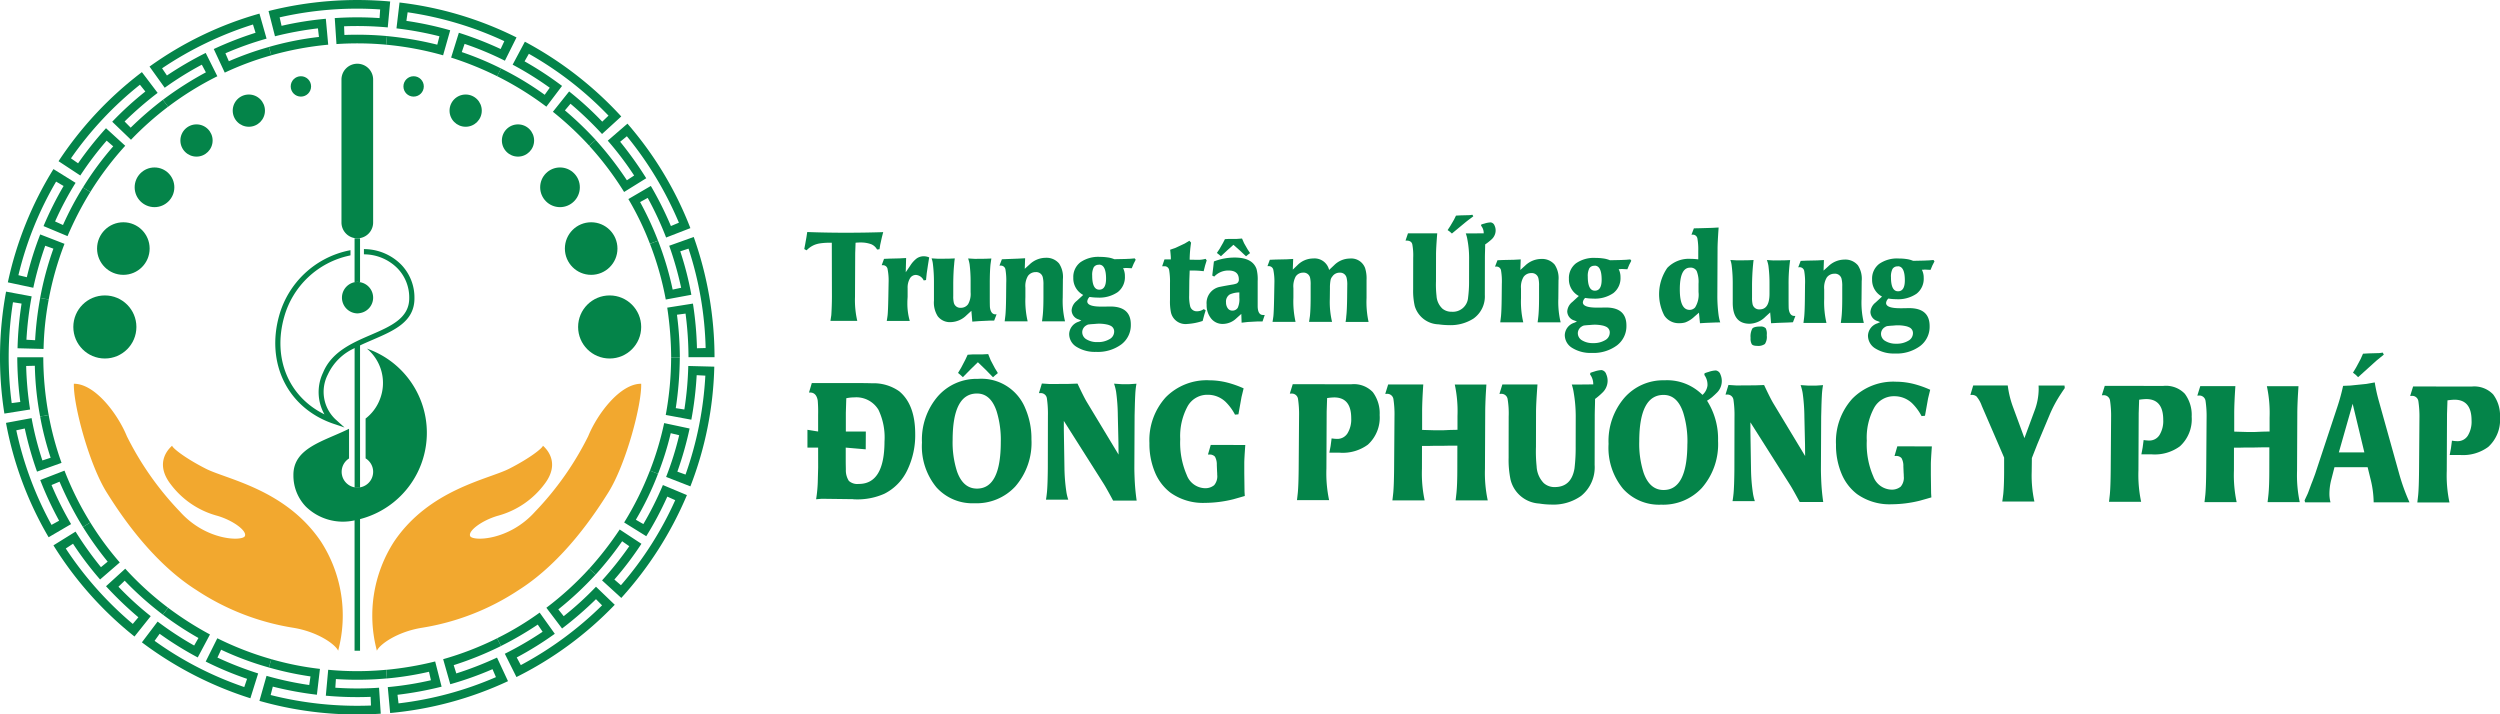 <svg xmlns="http://www.w3.org/2000/svg" width="291" height="83.162" viewBox="0 0 291 83.162">
  <g id="logo_footer" transform="translate(-6.39 -9.755)">
    <g id="XMLID_489_" transform="translate(6.39 9.755)">
      <g id="XMLID_1124_" transform="translate(34.149 40.58)">
        <g id="Group_10498" data-name="Group 10498" transform="translate(0)">
          <path id="XMLID_42_" d="M112.35,125.494a5.213,5.213,0,0,1,1.487,5.949,5.121,5.121,0,0,1-1.644,2.189v4.637a1.833,1.833,0,0,1-.647,3.372,1.7,1.7,0,0,1-.3.028,2.02,2.02,0,0,1-.333-.028,1.837,1.837,0,0,1-.647-3.362v-3.455c-2.956,1.469-6.512,2.217-6.475,5.413a5.194,5.194,0,0,0,1.46,3.658,6.179,6.179,0,0,0,5.663,1.589l.148-.028c.166-.037.323-.074.49-.12a10.374,10.374,0,0,0,.8-19.842Z" transform="translate(-103.786 -125.494)" fill="#048449"/>
        </g>
      </g>
      <g id="XMLID_1118_" transform="translate(39.747 7.418)">
        <g id="Group_10499" data-name="Group 10499">
          <path id="XMLID_17_" d="M123.439,32.755V49.392a1.843,1.843,0,0,1-1.843,1.843h0a1.843,1.843,0,0,1-1.843-1.843V32.755a1.843,1.843,0,0,1,1.843-1.843h0A1.843,1.843,0,0,1,123.439,32.755Z" transform="translate(-119.753 -30.912)" fill="#048449"/>
        </g>
      </g>
      <g id="XMLID_1095_" transform="translate(8.597 44.673)">
        <g id="Group_10500" data-name="Group 10500">
          <g id="XMLID_69_" transform="translate(34.737)">
            <path id="XMLID_70_" d="M130.519,168.237a15.874,15.874,0,0,1,2.009-12.714c4.109-6.075,10.969-7.234,13.393-8.471,2.48-1.266,3.867-2.4,3.926-2.676.706.626,1.9,2.215.179,4.466a10.036,10.036,0,0,1-5.475,3.7c-1.882.563-3.464,1.778-3.169,2.365s4.495.562,7.554-2.86a35.489,35.489,0,0,0,6.178-8.776c1.072-2.623,3.724-6.122,6.168-6.108.079,2.394-1.76,9.36-3.83,12.661-1.414,2.254-5.132,8-10.421,11.345A28.562,28.562,0,0,1,135.8,165.56C132.872,166.022,130.822,167.522,130.519,168.237Z" transform="translate(-129.982 -137.167)" fill="#f2a82f"/>
          </g>
          <g id="XMLID_67_">
            <path id="XMLID_68_" d="M61.674,168.237a15.874,15.874,0,0,0-2.009-12.714c-4.109-6.075-10.969-7.234-13.393-8.471-2.48-1.266-3.867-2.4-3.926-2.676-.706.626-1.9,2.215-.179,4.466a10.036,10.036,0,0,0,5.475,3.7c1.882.563,3.464,1.778,3.169,2.365s-4.495.562-7.554-2.86a35.489,35.489,0,0,1-6.178-8.776c-1.072-2.623-3.724-6.122-6.168-6.108-.079,2.394,1.76,9.36,3.83,12.661,1.414,2.254,5.132,8,10.421,11.345a28.562,28.562,0,0,0,11.229,4.388C59.321,166.022,61.371,167.522,61.674,168.237Z" transform="translate(-30.91 -137.167)" fill="#f2a82f"/>
          </g>
        </g>
      </g>
      <g id="XMLID_871_" transform="translate(8.535 8.873)">
        <g id="Group_10501" data-name="Group 10501">
          <g id="XMLID_248_" transform="translate(57.217 16.999)">
            <circle id="XMLID_249_" cx="3.06" cy="3.06" r="3.06" fill="#048449"/>
          </g>
          <g id="XMLID_246_" transform="translate(58.757 25.515)">
            <circle id="XMLID_247_" cx="3.671" cy="3.671" r="3.671" fill="#048449"/>
          </g>
          <g id="XMLID_244_" transform="translate(54.341 10.62)">
            <circle id="XMLID_245_" cx="2.309" cy="2.309" r="2.309" fill="#048449"/>
          </g>
          <g id="XMLID_242_" transform="translate(49.884 5.605)">
            <circle id="XMLID_243_" cx="1.876" cy="1.876" r="1.876" fill="#048449"/>
          </g>
          <g id="XMLID_240_" transform="translate(43.792 2.129)">
            <circle id="XMLID_241_" cx="1.876" cy="1.876" r="1.876" fill="#048449"/>
          </g>
          <g id="XMLID_237_" transform="translate(38.424)">
            <circle id="XMLID_239_" cx="1.186" cy="1.186" r="1.186" fill="#048449"/>
          </g>
          <g id="XMLID_235_" transform="translate(2.763 16.999)">
            <circle id="XMLID_236_" cx="3.06" cy="3.06" r="3.06" fill="#048449"/>
          </g>
          <g id="XMLID_233_" transform="translate(0 25.515)">
            <circle id="XMLID_234_" cx="3.671" cy="3.671" r="3.671" fill="#048449"/>
          </g>
          <g id="XMLID_231_" transform="translate(7.14 10.62)">
            <circle id="XMLID_232_" cx="2.309" cy="2.309" r="2.309" fill="#048449"/>
          </g>
          <g id="XMLID_229_" transform="translate(12.462 5.605)">
            <circle id="XMLID_230_" cx="1.876" cy="1.876" r="1.876" fill="#048449"/>
          </g>
          <g id="XMLID_227_" transform="translate(18.554 2.129)">
            <circle id="XMLID_228_" cx="1.876" cy="1.876" r="1.876" fill="#048449"/>
          </g>
          <g id="XMLID_225_" transform="translate(25.304)">
            <circle id="XMLID_226_" cx="1.186" cy="1.186" r="1.186" fill="#048449"/>
          </g>
        </g>
      </g>
      <g id="XMLID_811_" transform="translate(32.051 27.741)">
        <g id="Group_10502" data-name="Group 10502">
          <g id="XMLID_117_" transform="translate(9.22)">
            <path id="XMLID_118_" d="M124.738,88.873v5.108a1.723,1.723,0,0,0-.314-.037,1.827,1.827,0,0,0-.323.037V88.873Z" transform="translate(-124.1 -88.873)" fill="#048449"/>
          </g>
          <g id="XMLID_112_" transform="translate(0 1.253)">
            <g id="XMLID_115_">
              <path id="XMLID_116_" d="M113.993,98.118v.065c0,2.725-2.374,3.75-4.887,4.831l-.3.129c-.36.157-.721.314-1.072.48-.2.1-.416.2-.619.314a6.232,6.232,0,0,0-3.2,3.1,4.4,4.4,0,0,0,.859,5.2l1.081.979-1.386-.471c-5.238-1.838-7.787-7-6.217-12.581a10.674,10.674,0,0,1,8.074-7.547l.222-.046v.6l-.139.037a10.07,10.07,0,0,0-7.575,7.122c-1.367,4.831.508,9.3,4.683,11.353a5.268,5.268,0,0,1-.157-4.868c.988-2.4,3.381-3.446,5.5-4.36,2.355-1.016,4.554-1.958,4.526-4.332a4.884,4.884,0,0,0-1.376-3.446,5.5,5.5,0,0,0-3.723-1.617l-.175-.009v-.61l.194.009a6.114,6.114,0,0,1,4.138,1.8A5.5,5.5,0,0,1,113.993,98.118Z" transform="translate(-97.802 -92.446)" fill="#048449"/>
            </g>
            <path id="XMLID_114_" d="M124.738,123.559v16.826a1.7,1.7,0,0,1-.3.028,2.024,2.024,0,0,1-.333-.028v-16.5A6.887,6.887,0,0,1,124.738,123.559Z" transform="translate(-114.88 -112.65)" fill="#048449"/>
            <path id="XMLID_113_" d="M124.738,171.547v19.016H124.1V171.547a1.987,1.987,0,0,0,.333.028A1.641,1.641,0,0,0,124.738,171.547Z" transform="translate(-114.88 -143.813)" fill="#048449"/>
          </g>
          <g id="XMLID_110_" transform="translate(7.715 5.071)">
            <path id="XMLID_111_" d="M123.473,105.175a1.824,1.824,0,0,1-1.524,1.792,1.715,1.715,0,0,1-.314.037,1.834,1.834,0,0,1,0-3.667,1.723,1.723,0,0,1,.314.037A1.827,1.827,0,0,1,123.473,105.175Z" transform="translate(-119.806 -103.337)" fill="#048449"/>
          </g>
        </g>
      </g>
      <g id="XMLID_490_">
        <g id="Group_10503" data-name="Group 10503">
          <g id="XMLID_303_">
            <g id="XMLID_336_" transform="translate(75.653 41.582)">
              <path id="XMLID_337_" d="M229.649,129.448l-3.029-.079a38.841,38.841,0,0,1-.456,5.066l-1-.158a41.385,41.385,0,0,0,.47-5.925h-1.01a37.31,37.31,0,0,1-.627,6.717l2.979.553a40.645,40.645,0,0,0,.622-5.182l1.009.053a40.954,40.954,0,0,1-2.306,11.516l-.951-.34a40.613,40.613,0,0,0,1.426-5.021l-2.963-.632a35.689,35.689,0,0,1-1.656,5.536l.942.365a35.2,35.2,0,0,0,1.48-4.724l.982.237a36.254,36.254,0,0,1-1.52,4.852l2.825,1.1A41.11,41.11,0,0,0,229.649,129.448Z" transform="translate(-222.158 -128.351)" fill="#048449"/>
            </g>
            <g id="XMLID_334_" transform="translate(68.583 54.781)">
              <path id="XMLID_335_" d="M213.369,168.842l-2.795-1.17a38.827,38.827,0,0,1-2.277,4.548l-.872-.509a35.069,35.069,0,0,0,2.58-5.35l-.942-.365a36.451,36.451,0,0,1-3,6.033l2.574,1.6a38.65,38.65,0,0,0,2.449-4.609l.921.414a40,40,0,0,1-6.319,9.9l-.764-.661a38.281,38.281,0,0,0,3.15-4.161l-2.531-1.665A38.552,38.552,0,0,1,202,177.412l.746.68a38.937,38.937,0,0,0,3.085-3.876l.829.577a39.878,39.878,0,0,1-3.168,3.979l2.238,2.042A42.233,42.233,0,0,0,213.369,168.842Z" transform="translate(-201.995 -165.995)" fill="#048449"/>
            </g>
            <g id="XMLID_332_" transform="translate(57.865 66.197)">
              <path id="XMLID_333_" d="M185.119,202.753l-2.184-2.1a36.527,36.527,0,0,1-3.757,3.428l-.63-.789a38.992,38.992,0,0,0,4.344-4.056l-.746-.68a36.38,36.38,0,0,1-4.986,4.544l1.827,2.416a41.909,41.909,0,0,0,3.947-3.415l.709.719a40.973,40.973,0,0,1-9.459,6.957l-.475-.891a38.961,38.961,0,0,0,4.432-2.755l-1.763-2.464a34.714,34.714,0,0,1-4.951,2.984l.45.9a39.023,39.023,0,0,0,4.28-2.491l.566.836a40.041,40.041,0,0,1-4.4,2.559l1.353,2.711A41.4,41.4,0,0,0,185.119,202.753Z" transform="translate(-171.427 -198.555)" fill="#048449"/>
            </g>
            <g id="XMLID_330_" transform="translate(44.955 74.292)">
              <path id="XMLID_331_" d="M148.781,226.637l-1.28-2.746a39.908,39.908,0,0,1-4.739,1.845l-.3-.964a38.845,38.845,0,0,0,5.506-2.227l-.45-.9a36.354,36.354,0,0,1-6.284,2.433l.828,2.915a38.418,38.418,0,0,0,4.916-1.752l.4.926a40.307,40.307,0,0,1-11.34,3.055l-.119-1a40.461,40.461,0,0,0,5.134-.945l-.75-2.935a38.6,38.6,0,0,1-5.7.975l.092,1.005a36.49,36.49,0,0,0,4.89-.779l.224.985a37.5,37.5,0,0,1-5.022.8l.276,3.017A41.274,41.274,0,0,0,148.781,226.637Z" transform="translate(-134.605 -221.641)" fill="#048449"/>
            </g>
            <g id="XMLID_328_" transform="translate(30.2 76.725)">
              <path id="XMLID_329_" d="M106.644,234.928l-.2-3.023a37.347,37.347,0,0,1-5.087,0l.066-1.008a37.79,37.79,0,0,0,5.944-.075l-.092-1.005a35.7,35.7,0,0,1-6.749,0l-.276,3.017a40.471,40.471,0,0,0,5.217.135l.039,1.009a41.067,41.067,0,0,1-11.678-1.222l.25-.979a40.374,40.374,0,0,0,5.133.945l.355-3.009A34.456,34.456,0,0,1,93.9,228.58l-.276.971a36.886,36.886,0,0,0,4.841,1.039l-.145,1a37.894,37.894,0,0,1-4.972-1.067l-.827,2.914A41.446,41.446,0,0,0,106.644,234.928Z" transform="translate(-92.524 -228.58)" fill="#048449"/>
            </g>
            <g id="XMLID_326_" transform="translate(16.517 70.741)">
              <path id="XMLID_327_" d="M66.127,222.052l.905-2.891a39.926,39.926,0,0,1-4.739-1.845l.427-.915a35.594,35.594,0,0,0,5.567,2.07l.276-.971a36.364,36.364,0,0,1-6.284-2.433l-1.352,2.711a37.6,37.6,0,0,0,4.815,2.013l-.327.956a39.921,39.921,0,0,1-10.438-5.379l.588-.821A38.971,38.971,0,0,0,60,217.3l1.424-2.674a38.526,38.526,0,0,1-4.874-3.111l-.609.805a37.557,37.557,0,0,0,4.142,2.716l-.5.878a38.607,38.607,0,0,1-4.253-2.789L53.5,215.543A42.038,42.038,0,0,0,66.127,222.052Z" transform="translate(-53.5 -211.515)" fill="#048449"/>
            </g>
            <g id="XMLID_324_" transform="translate(6.223 60.814)">
              <path id="XMLID_325_" d="M33.57,196.479l1.89-2.368a36.587,36.587,0,0,1-3.757-3.428l.728-.7a37.616,37.616,0,0,0,4.439,3.951l.609-.805a36.339,36.339,0,0,1-4.986-4.544l-2.238,2.042a42.012,42.012,0,0,0,3.767,3.613l-.651.772a40.826,40.826,0,0,1-7.8-8.778l.844-.555a38.277,38.277,0,0,0,3.15,4.161l2.291-1.982a35.392,35.392,0,0,1-3.43-4.655l-.858.532a39.759,39.759,0,0,0,2.88,4.031l-.781.641a40.786,40.786,0,0,1-2.957-4.139l-2.574,1.6A41.665,41.665,0,0,0,33.57,196.479Z" transform="translate(-24.138 -183.203)" fill="#048449"/>
            </g>
            <g id="XMLID_322_" transform="translate(0.703 48.299)">
              <path id="XMLID_323_" d="M13.351,161.742l2.616-1.529a38.744,38.744,0,0,1-2.277-4.548l.931-.39a39.531,39.531,0,0,0,2.725,5.279l.858-.532a36.414,36.414,0,0,1-3.005-6.033l-2.825,1.095a39.5,39.5,0,0,0,2.2,4.734l-.885.486a40.633,40.633,0,0,1-4.1-11.008l.988-.211a40.685,40.685,0,0,0,1.425,5.021l2.853-1.02a35.749,35.749,0,0,1-1.5-5.58l-.993.184a35.307,35.307,0,0,0,1.224,4.8l-.96.314a36.294,36.294,0,0,1-1.257-4.927l-2.979.553A41.016,41.016,0,0,0,13.351,161.742Z" transform="translate(-8.395 -147.507)" fill="#048449"/>
            </g>
            <g id="XMLID_320_" transform="translate(0 33.943)">
              <path id="XMLID_321_" d="M6.9,120.76l2.992-.474a38.783,38.783,0,0,1-.456-5.066l1.009-.026a35.583,35.583,0,0,0,.618,5.909l.993-.184a37.3,37.3,0,0,1-.627-6.717H8.4a41.465,41.465,0,0,0,.352,5.207l-1,.132A41.13,41.13,0,0,1,7.9,107.8l1,.158a39.842,39.842,0,0,0-.468,5.2l3.029.079a34.565,34.565,0,0,1,.6-5.751l-.993-.184a38.656,38.656,0,0,0-.591,4.918l-1.009-.053a39.568,39.568,0,0,1,.607-5.05l-2.979-.553A42.021,42.021,0,0,0,6.9,120.76Z" transform="translate(-6.39 -106.563)" fill="#048449"/>
            </g>
            <g id="XMLID_318_" transform="translate(0.913 19.688)">
              <path id="XMLID_319_" d="M8.995,79.083l2.963.632a39.6,39.6,0,0,1,1.389-4.892l.951.34A36.812,36.812,0,0,0,12.756,80.9l.993.184A36.413,36.413,0,0,1,15.59,74.6l-2.825-1.095a37.26,37.26,0,0,0-1.56,4.981l-.981-.237a40.1,40.1,0,0,1,4.389-10.892l.872.51a39.749,39.749,0,0,0-2.336,4.667l2.794,1.17a38.512,38.512,0,0,1,2.652-5.136l-.858-.532a36.588,36.588,0,0,0-2.323,4.373l-.921-.414A37.6,37.6,0,0,1,16.879,67.5l-2.574-1.6A41.515,41.515,0,0,0,8.995,79.083Z" transform="translate(-8.995 -65.906)" fill="#048449"/>
            </g>
            <g id="XMLID_316_" transform="translate(6.815 8.395)">
              <path id="XMLID_317_" d="M25.827,44.067l2.531,1.665a37.241,37.241,0,0,1,3.07-4.055l.764.661a36.421,36.421,0,0,0-3.525,4.784l.858.532a36.725,36.725,0,0,1,4.064-5.383l-2.238-2.042a40.912,40.912,0,0,0-3.25,4.083l-.829-.577A40.625,40.625,0,0,1,35.3,35.167l.63.789a37.573,37.573,0,0,0-3.855,3.517l2.184,2.1a36.607,36.607,0,0,1,4.32-3.846l-.609-.805a39.964,39.964,0,0,0-3.746,3.242l-.709-.719a40.931,40.931,0,0,1,3.846-3.329L35.53,33.7A41.959,41.959,0,0,0,25.827,44.067Z" transform="translate(-25.827 -33.699)" fill="#048449"/>
            </g>
            <g id="XMLID_314_" transform="translate(17.405 1.582)">
              <path id="XMLID_315_" d="M56.032,20.435,57.8,22.9a37.945,37.945,0,0,1,4.319-2.685l.474.891a39.508,39.508,0,0,0-5.008,3.2l.609.805a36.561,36.561,0,0,1,5.732-3.55L62.57,18.846a41.033,41.033,0,0,0-4.511,2.626l-.566-.836a41.026,41.026,0,0,1,10.58-5.1l.3.964a40.954,40.954,0,0,0-4.864,1.893l1.28,2.746a34.61,34.61,0,0,1,5.416-2.014l-.276-.972a36.378,36.378,0,0,0-4.664,1.662l-.4-.926a37.421,37.421,0,0,1,4.79-1.707l-.827-2.914A40.921,40.921,0,0,0,56.032,20.435Z" transform="translate(-56.032 -14.267)" fill="#048449"/>
            </g>
            <g id="XMLID_312_" transform="translate(31.258)">
              <path id="XMLID_313_" d="M95.542,11.041l.75,2.936a39.394,39.394,0,0,1,5-.92l.118,1a35.533,35.533,0,0,0-5.825,1.164l.276.972a36.683,36.683,0,0,1,6.626-1.236l-.276-3.017a38.5,38.5,0,0,0-5.154.821l-.224-.985a40.464,40.464,0,0,1,11.7-.923l-.066,1.008a38.273,38.273,0,0,0-5.218,0l.2,3.023a36.794,36.794,0,0,1,5.786.073l.092-1.005a38.384,38.384,0,0,0-4.954-.128l-.039-1.009a39.462,39.462,0,0,1,5.085.131L109.7,9.93A42.248,42.248,0,0,0,95.542,11.041Z" transform="translate(-95.542 -9.755)" fill="#048449"/>
            </g>
            <g id="XMLID_310_" transform="translate(44.955 0.292)">
              <path id="XMLID_311_" d="M136.156,10.589,135.8,13.6a39.388,39.388,0,0,1,5,.92l-.25.978a39.578,39.578,0,0,0-5.856-1L134.6,15.5a36.7,36.7,0,0,1,6.626,1.236l.828-2.914a38.918,38.918,0,0,0-5.1-1.095l.145-1a40.448,40.448,0,0,1,11.253,3.361l-.427.915a40.9,40.9,0,0,0-4.864-1.893l-.9,2.891a37.911,37.911,0,0,1,5.358,2.167l.45-.9a35.556,35.556,0,0,0-4.568-1.909l.327-.955a36.564,36.564,0,0,1,4.692,1.961l1.352-2.711A41.127,41.127,0,0,0,136.156,10.589Z" transform="translate(-134.605 -10.589)" fill="#048449"/>
            </g>
            <g id="XMLID_308_" transform="translate(57.865 4.855)">
              <path id="XMLID_309_" d="M174.658,23.6l-1.424,2.674a37.942,37.942,0,0,1,4.319,2.685l-.588.821a35.709,35.709,0,0,0-5.089-3.066l-.45.9a36.593,36.593,0,0,1,5.732,3.55l1.827-2.416a39.575,39.575,0,0,0-4.364-2.862l.5-.879a40.341,40.341,0,0,1,9.271,7.2l-.728.7a37.539,37.539,0,0,0-3.855-3.517l-1.89,2.367a37.911,37.911,0,0,1,4.228,3.947l.746-.68a39.97,39.97,0,0,0-3.576-3.429l.651-.773a40.97,40.97,0,0,1,3.671,3.521l2.238-2.042A42.175,42.175,0,0,0,174.658,23.6Z" transform="translate(-171.427 -23.601)" fill="#048449"/>
            </g>
            <g id="XMLID_306_" transform="translate(68.583 14.391)">
              <path id="XMLID_307_" d="M206.448,50.8l-2.291,1.982a37.239,37.239,0,0,1,3.07,4.055l-.844.555a39.562,39.562,0,0,0-3.641-4.7l-.746.68a36.747,36.747,0,0,1,4.064,5.383l2.574-1.6a41.782,41.782,0,0,0-3.034-4.247l.781-.64a41.1,41.1,0,0,1,6.057,10.061l-.932.39a39.744,39.744,0,0,0-2.336-4.667l-2.615,1.528a34.089,34.089,0,0,1,2.51,5.206l.942-.365a37.42,37.42,0,0,0-2.086-4.491l.885-.486a38.431,38.431,0,0,1,2.143,4.612l2.825-1.095A41.158,41.158,0,0,0,206.448,50.8Z" transform="translate(-201.996 -50.799)" fill="#048449"/>
            </g>
            <g id="XMLID_304_" transform="translate(75.653 27.585)">
              <path id="XMLID_305_" d="M227.254,88.431l-2.853,1.02a39.6,39.6,0,0,1,1.389,4.892l-.988.211a36.689,36.689,0,0,0-1.7-5.69l-.942.365A36.421,36.421,0,0,1,224,95.711l2.979-.553a37.3,37.3,0,0,0-1.29-5.057l.96-.315a40.119,40.119,0,0,1,1.992,11.571l-1.01.026a39.794,39.794,0,0,0-.468-5.2l-2.992.474a40.382,40.382,0,0,1,.457,5.767h1.01a39.41,39.41,0,0,0-.335-4.944l1-.132a40.363,40.363,0,0,1,.343,5.075h3.03A42.029,42.029,0,0,0,227.254,88.431Z" transform="translate(-222.158 -88.431)" fill="#048449"/>
            </g>
          </g>
        </g>
      </g>
    </g>
    <g id="XMLID_1_" transform="translate(99.965 34.754)">
      <g id="Group_10505" data-name="Group 10505" transform="translate(0.047)">
        <g id="Group_10504" data-name="Group 10504">
          <path id="Path_5138" data-name="Path 5138" d="M282.59,59.356l-.149.577-.2.9-.082.518-.283.029a1.4,1.4,0,0,0-.658-.608,3.51,3.51,0,0,0-1.265-.21,5.16,5.16,0,0,0-.579.028l-.043,1.214-.023,5.079a10.6,10.6,0,0,0,.263,2.8h-.754l-1.682,0h-.686q.041-.266.1-.666.069-1.081.072-2.147l-.014-6.278H276.5a7.6,7.6,0,0,0-1.347.086,3.037,3.037,0,0,0-.565.161,2.719,2.719,0,0,0-.917.635l-.269-.148.109-.577.136-.755.1-.651q2.032.078,4.321.083Q280.463,59.427,282.59,59.356Z" transform="translate(-273.407 -57.335)" fill="#048449"/>
          <path id="Path_5139" data-name="Path 5139" d="M304.612,67.533l-.136.844-.15,1.006-.082.784-.269.044a1.093,1.093,0,0,0-.9-.639.8.8,0,0,0-.708.413,2.123,2.123,0,0,0-.265,1.139l0,1.007-.014.222q-.015.252-.015.5a7.324,7.324,0,0,0,.279,2.074l-.754,0-1.225,0-.7,0q.055-.311.1-.666.054-.5.085-2.147l.031-1.673a6.782,6.782,0,0,0-.118-1.54.539.539,0,0,0-.578-.46h-.108l.271-.74.673-.028,1.117-.027.781-.043-.044,1.658.513-.754a3.221,3.221,0,0,1,.775-.865,1.455,1.455,0,0,1,.842-.243A1.588,1.588,0,0,1,304.612,67.533Z" transform="translate(-290.077 -62.569)" fill="#048449"/>
          <path id="Path_5140" data-name="Path 5140" d="M323.231,74.594l-.284.74h-.552l-1.211.057-.781.058-.106-1.258-.566.517a2.7,2.7,0,0,1-1.832.8,1.779,1.779,0,0,1-1.52-.687,2.971,2.971,0,0,1-.44-1.829l0-2.111a17.286,17.286,0,0,0-.119-2.111,2.627,2.627,0,0,0-.159-.684l.781.046,1.238-.012.686-.028q-.059.4-.074.681-.089.83-.107,2.147l0,1.555a3.12,3.12,0,0,0,.066.77.772.772,0,0,0,.82.594,1.009,1.009,0,0,0,.849-.43,2.416,2.416,0,0,0,.286-1.383l0-1.131a16.371,16.371,0,0,0-.117-2.113,4.119,4.119,0,0,0-.173-.685l.781.046,1.238-.012.687-.028q-.041.266-.1.681-.082.8-.085,2.147l0,1.673q0,1.065.024,1.229.12.77.645.771h.121Z" transform="translate(-300.849 -63.011)" fill="#048449"/>
          <path id="Path_5141" data-name="Path 5141" d="M345.826,75.3l-.754,0-1.238,0h-.687q.041-.3.082-.666.082-.74.085-2.147l0-1.421a3.515,3.515,0,0,0-.078-.9.782.782,0,0,0-.834-.594,1.084,1.084,0,0,0-.889.442,2.276,2.276,0,0,0-.3,1.362l0,1.126a10.615,10.615,0,0,0,.263,2.8l-.754,0-1.239,0H338.8q.041-.325.082-.666.068-.636.085-2.147l.017-1.673a7.592,7.592,0,0,0-.091-1.54.537.537,0,0,0-.592-.46h-.108l.284-.74.673-.028L340.4,68l.781-.043-.043,1.229.553-.5a2.73,2.73,0,0,1,1.873-.781,1.908,1.908,0,0,1,1.574.67,2.843,2.843,0,0,1,.44,1.822l-.018,2.1A10.177,10.177,0,0,0,345.826,75.3Z" transform="translate(-315.479 -62.896)" fill="#048449"/>
          <path id="Path_5142" data-name="Path 5142" d="M369.078,67.937l-.243.473-.216.518-.592-.031h-.135a1.036,1.036,0,0,1-.148.015h-.135a2.023,2.023,0,0,1,.213.948,2.2,2.2,0,0,1-.831,1.842,3.773,3.773,0,0,1-2.364.639,5.7,5.7,0,0,1-.915-.076.793.793,0,0,0-.27.518q0,.608,1.627.61h.269l.781-.013q2.4.005,2.392,2.107a2.8,2.8,0,0,1-1.108,2.307,4.6,4.6,0,0,1-2.936.868,4.032,4.032,0,0,1-2.267-.581,1.745,1.745,0,0,1-.865-1.51,1.563,1.563,0,0,1,1.094-1.417l.323-.147-.3-.119a1.13,1.13,0,0,1-.832-1.066,1.53,1.53,0,0,1,.594-1.093l.755-.693a2.181,2.181,0,0,1-1.153-2,2.156,2.156,0,0,1,.818-1.8,3.651,3.651,0,0,1,2.3-.631,5.868,5.868,0,0,1,.848.058,3.018,3.018,0,0,1,.807.212l1.265-.027.633-.028.472-.043Zm-2.507,8.39a.727.727,0,0,0-.429-.712,1.823,1.823,0,0,0-.457-.149,4.245,4.245,0,0,0-1.144-.076l-.351.029c-.179.009-.354.024-.525.043a.665.665,0,0,0-.337.118.918.918,0,0,0-.473.784.96.96,0,0,0,.49.837,2.327,2.327,0,0,0,1.285.321,2.589,2.589,0,0,0,1.393-.337A1,1,0,0,0,366.571,76.327Zm-.942-6.176q0-1.643-.818-1.645l-.027.015a.667.667,0,0,0-.593.3,1.971,1.971,0,0,0-.177.969q0,1.629.818,1.63Q365.625,71.424,365.628,70.151Z" transform="translate(-330.505 -62.702)" fill="#048449"/>
          <path id="Path_5143" data-name="Path 5143" d="M397.39,64.542l-.189.607-.163.651a9.675,9.675,0,0,0-1.09-.076h-.538l-.043,1.185-.017,1.717a4.81,4.81,0,0,0,.105,1.2.78.78,0,0,0,.82.639,1.324,1.324,0,0,0,.768-.251l.228.134-.163.533-.19.71a6.878,6.878,0,0,1-1.791.351,1.737,1.737,0,0,1-1.909-1.4,6.314,6.314,0,0,1-.1-1.392l0-1.939a7.915,7.915,0,0,0-.1-1.547.524.524,0,0,0-.571-.438h-.242l.271-.8.74,0v-.252q-.031-.474-.079-.874l.633-.221,1.064-.5.539-.325.2.222a13.919,13.919,0,0,0-.166,1.984l.969.016a3.124,3.124,0,0,0,.888-.116Z" transform="translate(-350.553 -59.231)" fill="#048449"/>
          <path id="Path_5144" data-name="Path 5144" d="M413.727,70.422l-.257.755h-.538l-1.184.064-.714.081L411,70.3l-.58.518a2.305,2.305,0,0,1-1.563.648,1.689,1.689,0,0,1-1.378-.64,2.447,2.447,0,0,1-.515-1.6,1.914,1.914,0,0,1,1.593-2.085q.417-.088,1.36-.249a2.494,2.494,0,0,0,.538-.132.487.487,0,0,0,.257-.473q0-1.036-1.209-1.039a2.248,2.248,0,0,0-1.657.708l-.228-.119.192-1.643a6.642,6.642,0,0,1,2.416-.454q2.078,0,2.547,1.338a4.714,4.714,0,0,1,.132,1.392l0,2.058,0,.918q.026.977.624.979h.209Zm-1.708-7.2-.256.192-.216.178-.725-.682-.739-.654-.728.65-.728.679-.215-.181-.256-.2.3-.45.405-.705.23-.45.484-.029.915,0,.592-.043.241.548.4.7ZM410.771,68.4V67.8a2.805,2.805,0,0,0-1.115.235.97.97,0,0,0-.436.917,1.165,1.165,0,0,0,.194.681.639.639,0,0,0,.558.283.709.709,0,0,0,.619-.339A2.422,2.422,0,0,0,410.771,68.4Z" transform="translate(-360.133 -58.76)" fill="#048449"/>
          <path id="Path_5145" data-name="Path 5145" d="M438.918,75.486l-.74,0-1.238,0-.7,0a5.032,5.032,0,0,0,.082-.666q.082-.666.1-2.147l.016-1.481a3.188,3.188,0,0,0-.079-.844.764.764,0,0,0-.807-.594,1,1,0,0,0-.849.442.951.951,0,0,0-.2.377,4.742,4.742,0,0,0-.082.984l-.016,1.288a10,10,0,0,0,.263,2.636h-.754l-1.238,0h-.686q.041-.266.1-.666.082-.755.085-2.146l0-1.481a3.454,3.454,0,0,0-.066-.844.764.764,0,0,0-.807-.594,1.035,1.035,0,0,0-.862.442,2.409,2.409,0,0,0-.272,1.361l0,1.126a10.832,10.832,0,0,0,.25,2.8l-.754,0-1.225,0h-.7q.054-.311.1-.666.054-.5.085-2.147l.031-1.673a6.789,6.789,0,0,0-.118-1.54.54.54,0,0,0-.578-.46h-.108l.271-.739.673-.028,1.265-.027.781-.043-.043,1.244.539-.518a2.592,2.592,0,0,1,1.832-.781,1.741,1.741,0,0,1,1.855,1.336l.58-.547a2.621,2.621,0,0,1,1.832-.781,1.715,1.715,0,0,1,1.774,1.1,4,4,0,0,1,.172,1.392l0,2.1A10.8,10.8,0,0,0,438.918,75.486Z" transform="translate(-373.238 -63.014)" fill="#048449"/>
          <path id="Path_5146" data-name="Path 5146" d="M483.48,55.554a1.42,1.42,0,0,1-.507.969,6.588,6.588,0,0,1-.708.554q0,.252-.015.77t-.015.77l-.009,4.338a3.159,3.159,0,0,1-1.32,2.751,4.945,4.945,0,0,1-2.873.764,8.282,8.282,0,0,1-1.18-.091,2.978,2.978,0,0,1-2.786-2.138,7.94,7.94,0,0,1-.184-1.939l0-.888.006-2.783a7.064,7.064,0,0,0-.1-1.541q-.093-.458-.685-.46h-.108l.284-.843h.767l1.858,0h.781q-.138,1.7-.139,2.443l-.006,3.109a11.712,11.712,0,0,0,.064,1.733,2.2,2.2,0,0,0,.688,1.482,1.632,1.632,0,0,0,1.07.358,1.779,1.779,0,0,0,1.915-1.657,14.11,14.11,0,0,0,.113-1.928l.005-2.729a11.434,11.434,0,0,0-.2-2.092,3.867,3.867,0,0,0-.187-.712h.754l1.332-.012a1.331,1.331,0,0,0-.307-.883l.027-.144c.116-.038.229-.072.337-.1l.054-.015a2.67,2.67,0,0,1,.7-.129.555.555,0,0,1,.45.364A1.332,1.332,0,0,1,483.48,55.554ZM480.887,53.8l-.728.546-1.766,1.462-.229-.208-.269-.193.311-.473.432-.739.23-.473.525-.028,1.076-.027.31-.044Z" transform="translate(-403.014 -53.624)" fill="#048449"/>
          <path id="Path_5147" data-name="Path 5147" d="M510.358,75.631l-.754,0-1.238,0-.687,0c.028-.2.055-.419.082-.666q.082-.74.085-2.147l0-1.421a3.508,3.508,0,0,0-.078-.9.782.782,0,0,0-.834-.594,1.083,1.083,0,0,0-.889.442,2.274,2.274,0,0,0-.3,1.361l0,1.126a10.621,10.621,0,0,0,.263,2.8l-.754,0-1.239,0h-.686q.041-.325.082-.666.068-.636.085-2.147l.017-1.673a7.583,7.583,0,0,0-.091-1.54.536.536,0,0,0-.592-.46h-.108l.284-.739.673-.028,1.252-.027.781-.043-.043,1.229.553-.5a2.73,2.73,0,0,1,1.873-.781,1.907,1.907,0,0,1,1.574.67,2.845,2.845,0,0,1,.44,1.823l-.018,2.1A10.166,10.166,0,0,0,510.358,75.631Z" transform="translate(-422.322 -63.114)" fill="#048449"/>
          <path id="Path_5148" data-name="Path 5148" d="M533.609,68.272l-.243.473-.217.518-.592-.031h-.135a.956.956,0,0,1-.148.014h-.135a2.023,2.023,0,0,1,.213.948,2.2,2.2,0,0,1-.831,1.842,3.776,3.776,0,0,1-2.364.639,5.7,5.7,0,0,1-.915-.076.793.793,0,0,0-.27.518q0,.608,1.627.61h.269l.781-.013q2.4,0,2.392,2.107a2.8,2.8,0,0,1-1.108,2.307A4.6,4.6,0,0,1,529,79a4.029,4.029,0,0,1-2.267-.581,1.745,1.745,0,0,1-.865-1.51,1.563,1.563,0,0,1,1.094-1.417l.323-.147-.3-.119a1.13,1.13,0,0,1-.832-1.066,1.53,1.53,0,0,1,.594-1.093l.755-.694a2.18,2.18,0,0,1-1.154-2,2.155,2.155,0,0,1,.818-1.8,3.65,3.65,0,0,1,2.3-.631,6,6,0,0,1,.848.058,3.033,3.033,0,0,1,.807.212l1.265-.027.633-.028.472-.043Zm-2.507,8.39a.727.727,0,0,0-.429-.712,1.8,1.8,0,0,0-.457-.149,4.244,4.244,0,0,0-1.144-.076l-.351.029q-.269.014-.525.043a.665.665,0,0,0-.337.118.918.918,0,0,0-.473.784.959.959,0,0,0,.49.837,2.326,2.326,0,0,0,1.285.321,2.589,2.589,0,0,0,1.394-.337A1,1,0,0,0,531.1,76.662Zm-.943-6.176q0-1.643-.818-1.645l-.027.015a.666.666,0,0,0-.593.3,1.97,1.97,0,0,0-.177.969q0,1.629.818,1.63Q530.156,71.759,530.159,70.486Z" transform="translate(-437.348 -62.919)" fill="#048449"/>
          <path id="Path_5149" data-name="Path 5149" d="M564.293,68.89l-.592.014-1.05.042-.713.043-.119-1.229-.539.467a3.1,3.1,0,0,1-1.065.671,2.4,2.4,0,0,1-.686.086,1.993,1.993,0,0,1-1.742-.89,5.387,5.387,0,0,1,.348-5.548,3.477,3.477,0,0,1,2.728-1.051,7.153,7.153,0,0,1,.875.061l0-.977a7.287,7.287,0,0,0-.1-1.458.533.533,0,0,0-.584-.438h-.108l.284-.739.673-.014,1.414-.041.794-.043q-.124,1.7-.126,2.487l-.025,5.478a16.893,16.893,0,0,0,.13,2.117A5.5,5.5,0,0,0,564.293,68.89Zm-2.523-3.529,0-.977a3.426,3.426,0,0,0-.213-1.466.794.794,0,0,0-.766-.4q-1.2,0-1.2,2.53-.005,2.384,1.139,2.386a.844.844,0,0,0,.647-.294A2.8,2.8,0,0,0,561.77,65.361Z" transform="translate(-457.683 -56.364)" fill="#048449"/>
          <path id="Path_5150" data-name="Path 5150" d="M588.415,75.136l-.284.739-.552.029-1.211.042-.781.043-.106-1.259-.566.517a2.694,2.694,0,0,1-1.832.8q-1.992,0-1.96-2.516l0-2.111a16.694,16.694,0,0,0-.119-2.111,2.831,2.831,0,0,0-.159-.684l.781.046,1.238-.012.686-.028q-.029.193-.074.681-.09.992-.107,2.146l0,1.555a3.224,3.224,0,0,0,.066.77.776.776,0,0,0,.825.593q1.138,0,1.142-1.813l0-1.131a15.91,15.91,0,0,0-.123-2.114,3.571,3.571,0,0,0-.181-.685l.781.046,1.238-.012.687-.028a19.346,19.346,0,0,0-.181,2.827l0,1.673q0,1.065.024,1.229.12.77.645.771Zm-3.33,2.288a1.5,1.5,0,0,1-.217.977,1.323,1.323,0,0,1-.916.22q-.471,0-.612-.193a1.308,1.308,0,0,1-.14-.726,1.961,1.961,0,0,1,.2-1.088q.2-.244.936-.242a.77.77,0,0,1,.632.209,1.443,1.443,0,0,1,.12.726Z" transform="translate(-473.054 -63.363)" fill="#048449"/>
          <path id="Path_5151" data-name="Path 5151" d="M611.011,75.837h-.754l-1.238,0h-.687q.041-.3.082-.666.082-.739.085-2.146l0-1.421a3.519,3.519,0,0,0-.078-.9.782.782,0,0,0-.834-.594,1.084,1.084,0,0,0-.889.442,2.276,2.276,0,0,0-.3,1.362l0,1.126a10.622,10.622,0,0,0,.264,2.8h-.754l-1.238,0h-.686q.041-.325.082-.666.068-.636.085-2.146l.017-1.673a7.6,7.6,0,0,0-.091-1.54.536.536,0,0,0-.592-.46h-.108l.284-.74.673-.028,1.252-.027.781-.043-.043,1.229.553-.5a2.731,2.731,0,0,1,1.873-.781,1.906,1.906,0,0,1,1.574.67,2.843,2.843,0,0,1,.44,1.822l-.018,2.1A10.162,10.162,0,0,0,611.011,75.837Z" transform="translate(-487.684 -63.248)" fill="#048449"/>
          <path id="Path_5152" data-name="Path 5152" d="M634.262,68.477l-.243.473-.216.518-.592-.031h-.134a1.094,1.094,0,0,1-.148.014h-.135a2.022,2.022,0,0,1,.214.948,2.2,2.2,0,0,1-.831,1.842,3.779,3.779,0,0,1-2.364.639,5.7,5.7,0,0,1-.915-.076.794.794,0,0,0-.27.518q0,.608,1.627.611h.269l.781-.013q2.4,0,2.392,2.107a2.8,2.8,0,0,1-1.108,2.307,4.6,4.6,0,0,1-2.936.868,4.032,4.032,0,0,1-2.267-.581,1.745,1.745,0,0,1-.865-1.51,1.563,1.563,0,0,1,1.094-1.417l.323-.147-.3-.119a1.13,1.13,0,0,1-.832-1.066,1.53,1.53,0,0,1,.594-1.093l.755-.694a2.181,2.181,0,0,1-1.154-2,2.156,2.156,0,0,1,.818-1.8,3.65,3.65,0,0,1,2.3-.631,5.932,5.932,0,0,1,.848.058,3.02,3.02,0,0,1,.807.212l1.265-.027.633-.028.472-.043Zm-2.507,8.39a.727.727,0,0,0-.429-.712,1.788,1.788,0,0,0-.458-.149,4.263,4.263,0,0,0-1.144-.077l-.351.029q-.269.014-.525.043a.665.665,0,0,0-.337.118.918.918,0,0,0-.473.784.96.96,0,0,0,.49.837,2.334,2.334,0,0,0,1.285.321,2.593,2.593,0,0,0,1.393-.338A1,1,0,0,0,631.755,76.868Zm-.943-6.176q0-1.643-.818-1.645l-.027.015a.667.667,0,0,0-.593.3,1.972,1.972,0,0,0-.177.969q0,1.629.818,1.63Q630.809,71.964,630.812,70.691Z" transform="translate(-502.71 -63.053)" fill="#048449"/>
        </g>
      </g>
      <g id="Group_10507" data-name="Group 10507" transform="translate(0.416 16.043)">
        <g id="Group_10506" data-name="Group 10506">
          <path id="Path_5153" data-name="Path 5153" d="M275.7,117l-1.244,0,0-2.074,1.243.2,0-1.919a15.464,15.464,0,0,0-.045-1.687q-.159-.93-.886-.932h-.129l.325-1.1h.533l1.664,0,1.906,0,1.2,0q.985,0,1.7.023a5.18,5.18,0,0,1,3.18.937Q287,111.988,287,115.418a9.311,9.311,0,0,1-.9,4.165,5.888,5.888,0,0,1-2.687,2.786,7.7,7.7,0,0,1-3.426.652,1.087,1.087,0,0,1-.242-.02l-3.634-.046-.646.057a15.622,15.622,0,0,0,.2-2.275l.038-1.419Zm5.539.2-2.326-.2,0,1.609q0,.213.015.931a2.275,2.275,0,0,0,.352,1.338,1.49,1.49,0,0,0,1.146.351q2.988.007,3-4.936a7.463,7.463,0,0,0-.706-3.7,3.008,3.008,0,0,0-2.817-1.44,4.569,4.569,0,0,0-.925.1l-.052,1.686,0,2.19,2.326,0Z" transform="translate(-274.461 -105.94)" fill="#048449"/>
          <path id="Path_5154" data-name="Path 5154" d="M325.213,109.807a7.738,7.738,0,0,1-1.885,5.481,6.142,6.142,0,0,1-4.736,1.948,5.63,5.63,0,0,1-4.438-1.851,7.5,7.5,0,0,1-1.685-5.217,7.721,7.721,0,0,1,1.852-5.384,6,6,0,0,1,4.656-2.026,5.512,5.512,0,0,1,5.517,3.422A8.871,8.871,0,0,1,325.213,109.807Zm-3.57.342a11.227,11.227,0,0,0-.493-3.645q-.691-2.036-2.273-2.04-2.827-.006-2.838,5.383a11.04,11.04,0,0,0,.509,3.683q.707,2,2.322,2Q321.632,115.536,321.644,110.148Zm-.339-8.064-.308.252-.259.232-.871-.894-.887-.854-.874.851-.874.89-.258-.238-.306-.258.356-.594.487-.93.276-.593.581-.039,1.1,0,.711-.037.29.717.483.912Z" transform="translate(-299.143 -99.7)" fill="#048449"/>
          <path id="Path_5155" data-name="Path 5155" d="M362.668,123.232l-1.387,0-1.354,0q-.739-1.378-1.076-1.921l-4.66-7.356,0,1.008.072,4.5a20.592,20.592,0,0,0,.221,2.733,5.376,5.376,0,0,0,.224.931l-.9,0-.856,0-.84,0c.043-.258.082-.549.115-.872q.082-.871.1-2.81l.012-6.1a12.253,12.253,0,0,0-.121-2.017.706.706,0,0,0-.8-.6h-.125l.342-1.123.92.06,2.229-.015,1-.036q.739,1.571,1.078,2.134l3.7,6.132-.013-1.382-.074-3.194a21.483,21.483,0,0,0-.2-2.746,5.791,5.791,0,0,0-.24-.935l.9.06.872,0,.84-.056a8.445,8.445,0,0,0-.115.855q-.034.408-.068,1.418l-.035,1.4-.029,6.142q0,.408.03,1.186A24.868,24.868,0,0,0,362.668,123.232Z" transform="translate(-324.352 -106.006)" fill="#048449"/>
          <path id="Path_5156" data-name="Path 5156" d="M399.131,116.119q-.116,1.6-.117,2.087l0,1.2.028,2.145.031.5q-.517.153-1.341.384a13.869,13.869,0,0,1-3.28.418,6.524,6.524,0,0,1-4.036-1.19,5.738,5.738,0,0,1-1.812-2.4,8.517,8.517,0,0,1-.631-3.364,7.427,7.427,0,0,1,1.9-5.336,6.692,6.692,0,0,1,5.092-1.977,8.61,8.61,0,0,1,2.035.256,11.719,11.719,0,0,1,1.937.682l-.244,1.007-.36,2.015-.4.038a5.965,5.965,0,0,0-1.1-1.494,2.985,2.985,0,0,0-2.082-.819,2.617,2.617,0,0,0-2.345,1.362,7.271,7.271,0,0,0-.847,3.807,9.4,9.4,0,0,0,.758,4.169,2.328,2.328,0,0,0,2.088,1.536,1.624,1.624,0,0,0,1.1-.347,1.6,1.6,0,0,0,.358-1.22,3.691,3.691,0,0,0-.016-.388l-.031-.756a1.85,1.85,0,0,0-.216-.96.823.823,0,0,0-.685-.244h-.129l.325-1.124.953,0Z" transform="translate(-348.171 -105.361)" fill="#048449"/>
          <path id="Path_5157" data-name="Path 5157" d="M445.038,113.413a4.255,4.255,0,0,1-1.364,3.447,4.931,4.931,0,0,1-3.28.943h-1.211l.147-.784.115-.882a4.5,4.5,0,0,0,.63.059,1.387,1.387,0,0,0,1.213-.637,3.1,3.1,0,0,0,.44-1.763q.005-2.423-1.982-2.427a6.149,6.149,0,0,0-.824.076l-.052,1.57-.03,6.648a15.124,15.124,0,0,0,.315,3.664l-.9,0-2.019,0-.824,0q.049-.387.1-.872.082-.872.1-2.81l.045-6.1a11.924,11.924,0,0,0-.125-2.017.725.725,0,0,0-.823-.6h-.129l.341-1.1.921,0,3.957.008,1.955,0a3.036,3.036,0,0,1,2.486.916A4.1,4.1,0,0,1,445.038,113.413Z" transform="translate(-378.437 -106.151)" fill="#048449"/>
          <path id="Path_5158" data-name="Path 5158" d="M478.2,123.4l-.9,0-2.019,0h-.824q.049-.387.1-.872.1-.969.1-2.81l.006-2.694h-.824l-.888.018-1,0-.711.018-.695,0-.005,2.675a15.1,15.1,0,0,0,.316,3.664l-.9,0-2.019,0H467.1q.049-.387.1-.872.083-.872.1-2.81l.045-6.1a11.878,11.878,0,0,0-.125-2.017.724.724,0,0,0-.823-.6h-.129l.341-1.1.921,0,2.229,0,.937,0q-.134,1.977-.135,3.2l0,2.093,1.437.042,1,0,.824-.037.856-.018,0-1.614a14.832,14.832,0,0,0-.316-3.658l.9,0,1.842,0,.937,0-.067,1.086q-.066,1.279-.069,2.112l-.03,6.648A15.125,15.125,0,0,0,478.2,123.4Z" transform="translate(-399.017 -106.193)" fill="#048449"/>
          <path id="Path_5159" data-name="Path 5159" d="M516.768,106.563a1.918,1.918,0,0,1-.608,1.268,8.069,8.069,0,0,1-.849.725q0,.329-.019,1.008t-.018,1.008l-.012,5.679a4.278,4.278,0,0,1-1.585,3.6,5.569,5.569,0,0,1-3.447,1,9.1,9.1,0,0,1-1.417-.12,3.649,3.649,0,0,1-3.343-2.8,11.255,11.255,0,0,1-.22-2.539l0-1.163.007-3.644a10.144,10.144,0,0,0-.125-2.017.724.724,0,0,0-.823-.6h-.129l.341-1.1.921,0,2.229,0,.937,0q-.165,2.229-.168,3.2l-.008,4.07a16.915,16.915,0,0,0,.077,2.268,2.989,2.989,0,0,0,.825,1.94,1.861,1.861,0,0,0,1.284.468q1.936,0,2.3-2.17a20.087,20.087,0,0,0,.136-2.523l.007-3.572a16.351,16.351,0,0,0-.237-2.738,5.384,5.384,0,0,0-.224-.933l.9,0,1.6-.016a1.851,1.851,0,0,0-.369-1.156l.033-.19c.139-.05.274-.094.4-.132l.065-.019a2.982,2.982,0,0,1,.84-.169.679.679,0,0,1,.54.476A1.882,1.882,0,0,1,516.768,106.563Z" transform="translate(-423.637 -103.161)" fill="#048449"/>
          <path id="Path_5160" data-name="Path 5160" d="M553.581,106.64a1.89,1.89,0,0,1-.633,1.3q-.13.136-.5.464a5.584,5.584,0,0,1-.582.406,8.226,8.226,0,0,1,1.282,4.674,7.74,7.74,0,0,1-1.885,5.481,6.143,6.143,0,0,1-4.736,1.948,5.629,5.629,0,0,1-4.438-1.851,7.5,7.5,0,0,1-1.685-5.217,7.722,7.722,0,0,1,1.852-5.384,6,6,0,0,1,4.656-2.026,5.806,5.806,0,0,1,4.422,1.7,1.749,1.749,0,0,0,.584-1.084,1.924,1.924,0,0,0-.369-1.242l.033-.194c.14-.051.275-.1.4-.135l.065-.019a2.943,2.943,0,0,1,.841-.173.679.679,0,0,1,.54.476A1.882,1.882,0,0,1,553.581,106.64Zm-4,7.183a11.227,11.227,0,0,0-.494-3.645q-.69-2.036-2.273-2.04-2.827-.006-2.838,5.383a11.046,11.046,0,0,0,.509,3.683q.707,2,2.322,2Q549.565,119.211,549.577,113.822Z" transform="translate(-447.158 -103.211)" fill="#048449"/>
          <path id="Path_5161" data-name="Path 5161" d="M590.6,123.7l-1.387,0-1.354,0q-.739-1.378-1.076-1.921l-4.66-7.355,0,1.008.072,4.5a20.592,20.592,0,0,0,.221,2.733,5.371,5.371,0,0,0,.224.931l-.9,0-.856,0-.84,0c.043-.258.082-.549.115-.872q.082-.872.1-2.81l.012-6.1a12.239,12.239,0,0,0-.121-2.017.706.706,0,0,0-.8-.6h-.125l.342-1.123.92.06,2.229-.015,1-.036q.739,1.571,1.078,2.134l3.7,6.132-.013-1.382-.074-3.194a21.485,21.485,0,0,0-.2-2.746,5.77,5.77,0,0,0-.24-.935l.9.06.872,0,.84-.057a8.429,8.429,0,0,0-.115.855q-.034.408-.068,1.419l-.035,1.4-.029,6.142q0,.408.03,1.186A24.829,24.829,0,0,0,590.6,123.7Z" transform="translate(-472.367 -106.308)" fill="#048449"/>
          <path id="Path_5162" data-name="Path 5162" d="M627.065,116.584q-.116,1.6-.117,2.087l0,1.2.028,2.146.031.5q-.517.153-1.341.383a13.867,13.867,0,0,1-3.28.418,6.521,6.521,0,0,1-4.036-1.19,5.737,5.737,0,0,1-1.812-2.4,8.521,8.521,0,0,1-.631-3.364,7.427,7.427,0,0,1,1.9-5.336,6.69,6.69,0,0,1,5.092-1.976,8.585,8.585,0,0,1,2.035.256,11.8,11.8,0,0,1,1.937.682L626.624,111l-.359,2.015-.4.038a5.977,5.977,0,0,0-1.1-1.494,2.985,2.985,0,0,0-2.082-.818,2.616,2.616,0,0,0-2.345,1.362,7.27,7.27,0,0,0-.848,3.807,9.407,9.407,0,0,0,.759,4.169,2.328,2.328,0,0,0,2.088,1.535,1.625,1.625,0,0,0,1.1-.347,1.6,1.6,0,0,0,.358-1.22,3.7,3.7,0,0,0-.016-.388l-.031-.756a1.847,1.847,0,0,0-.216-.96.821.821,0,0,0-.685-.244h-.129l.325-1.124.953,0Z" transform="translate(-496.187 -105.663)" fill="#048449"/>
          <path id="Path_5163" data-name="Path 5163" d="M671.514,110.581q-.324.465-.405.6a14.75,14.75,0,0,0-1.377,2.559l-1.4,3.336-.649,1.649-.02,1.63a14.137,14.137,0,0,0,.316,3.436l-.9,0-2,0-.84,0q.049-.349.115-.872.1-.988.1-2.81l0-1.434-.659-1.533-1.945-4.5a3.45,3.45,0,0,0-.611-1.087.811.811,0,0,0-.582-.176h-.129l.326-1.1.921,0,2.213,0,.888,0a11.239,11.239,0,0,0,.609,2.5l1.333,3.627,1.169-3.167a7.281,7.281,0,0,0,.489-2.507c0-.156,0-.3-.015-.448l.921,0,1.276,0,.824,0Z" transform="translate(-525.165 -106.451)" fill="#048449"/>
          <path id="Path_5164" data-name="Path 5164" d="M714.615,113.964a4.257,4.257,0,0,1-1.364,3.447,4.934,4.934,0,0,1-3.28.943h-1.211l.147-.784.115-.883a4.373,4.373,0,0,0,.63.059,1.386,1.386,0,0,0,1.213-.637,3.1,3.1,0,0,0,.44-1.763q.005-2.423-1.982-2.427a6.206,6.206,0,0,0-.823.076l-.052,1.57-.03,6.648a15.113,15.113,0,0,0,.315,3.664l-.9,0-2.019,0-.824,0q.049-.387.1-.872.082-.871.1-2.81l.045-6.1a11.923,11.923,0,0,0-.125-2.017.724.724,0,0,0-.823-.6h-.129l.341-1.1.921,0,3.957.008,1.954,0a3.036,3.036,0,0,1,2.486.916A4.106,4.106,0,0,1,714.615,113.964Z" transform="translate(-553.495 -106.509)" fill="#048449"/>
          <path id="Path_5165" data-name="Path 5165" d="M747.773,123.955l-.9,0-2.019,0-.824,0q.049-.387.1-.872.1-.968.1-2.81l.006-2.694-.824,0-.888.018-1,0-.711.018h-.695l-.005,2.675a15.087,15.087,0,0,0,.316,3.664l-.9,0-2.019,0-.824,0q.049-.387.1-.872.083-.872.1-2.811l.045-6.1a11.867,11.867,0,0,0-.125-2.016.724.724,0,0,0-.823-.6h-.129l.341-1.1.921,0,2.229,0,.937,0q-.133,1.977-.135,3.2l0,2.093,1.437.042,1,0,.824-.037.856-.018,0-1.614a14.833,14.833,0,0,0-.316-3.658l.9,0,1.842,0,.937,0-.067,1.086q-.067,1.279-.069,2.113l-.03,6.648A15.122,15.122,0,0,0,747.773,123.955Z" transform="translate(-574.075 -106.55)" fill="#048449"/>
          <path id="Path_5166" data-name="Path 5166" d="M783.688,116.811l-.888,0-2.084,0-1.2,0a11.673,11.673,0,0,0-.35-2.662l-.352-1.429-1.211,0-1.422,0-1.227,0-.375,1.467a6.625,6.625,0,0,0-.213,1.643,3.809,3.809,0,0,0,.127.979h-.549l-1.567,0-.84,0-.064-.213.049-.116.308-.658q.064-.135.422-1.123.146-.348.455-1.2l2.584-7.806a22.583,22.583,0,0,0,.667-2.441l.856-.037,1.858-.19.97-.173a19.1,19.1,0,0,0,.432,2l2.39,8.552A23.142,23.142,0,0,0,783.688,116.811ZM778.434,111l-1.362-5.662L775.462,111l.937,0,.921,0ZM780.7,99.612l-.874.715-2.12,1.915-.274-.272-.323-.252.373-.62.518-.968.276-.62.63-.037,1.292-.036.372-.057Z" transform="translate(-597.213 -99.38)" fill="#048449"/>
          <path id="Path_5167" data-name="Path 5167" d="M816.973,114.172a4.255,4.255,0,0,1-1.364,3.447,4.932,4.932,0,0,1-3.28.943h-1.211l.147-.784.115-.882a4.5,4.5,0,0,0,.63.059,1.387,1.387,0,0,0,1.213-.637,3.1,3.1,0,0,0,.44-1.763q.005-2.423-1.982-2.427a6.208,6.208,0,0,0-.823.076l-.052,1.57-.03,6.648a15.134,15.134,0,0,0,.315,3.664l-.9,0-2.019,0-.823,0q.049-.387.1-.872.082-.872.1-2.811l.045-6.1a11.906,11.906,0,0,0-.125-2.016.724.724,0,0,0-.823-.6h-.129l.341-1.1.921,0,3.957.008,1.955,0a3.038,3.038,0,0,1,2.485.917A4.106,4.106,0,0,1,816.973,114.172Z" transform="translate(-619.964 -106.644)" fill="#048449"/>
        </g>
      </g>
    </g>
  </g>
</svg>

